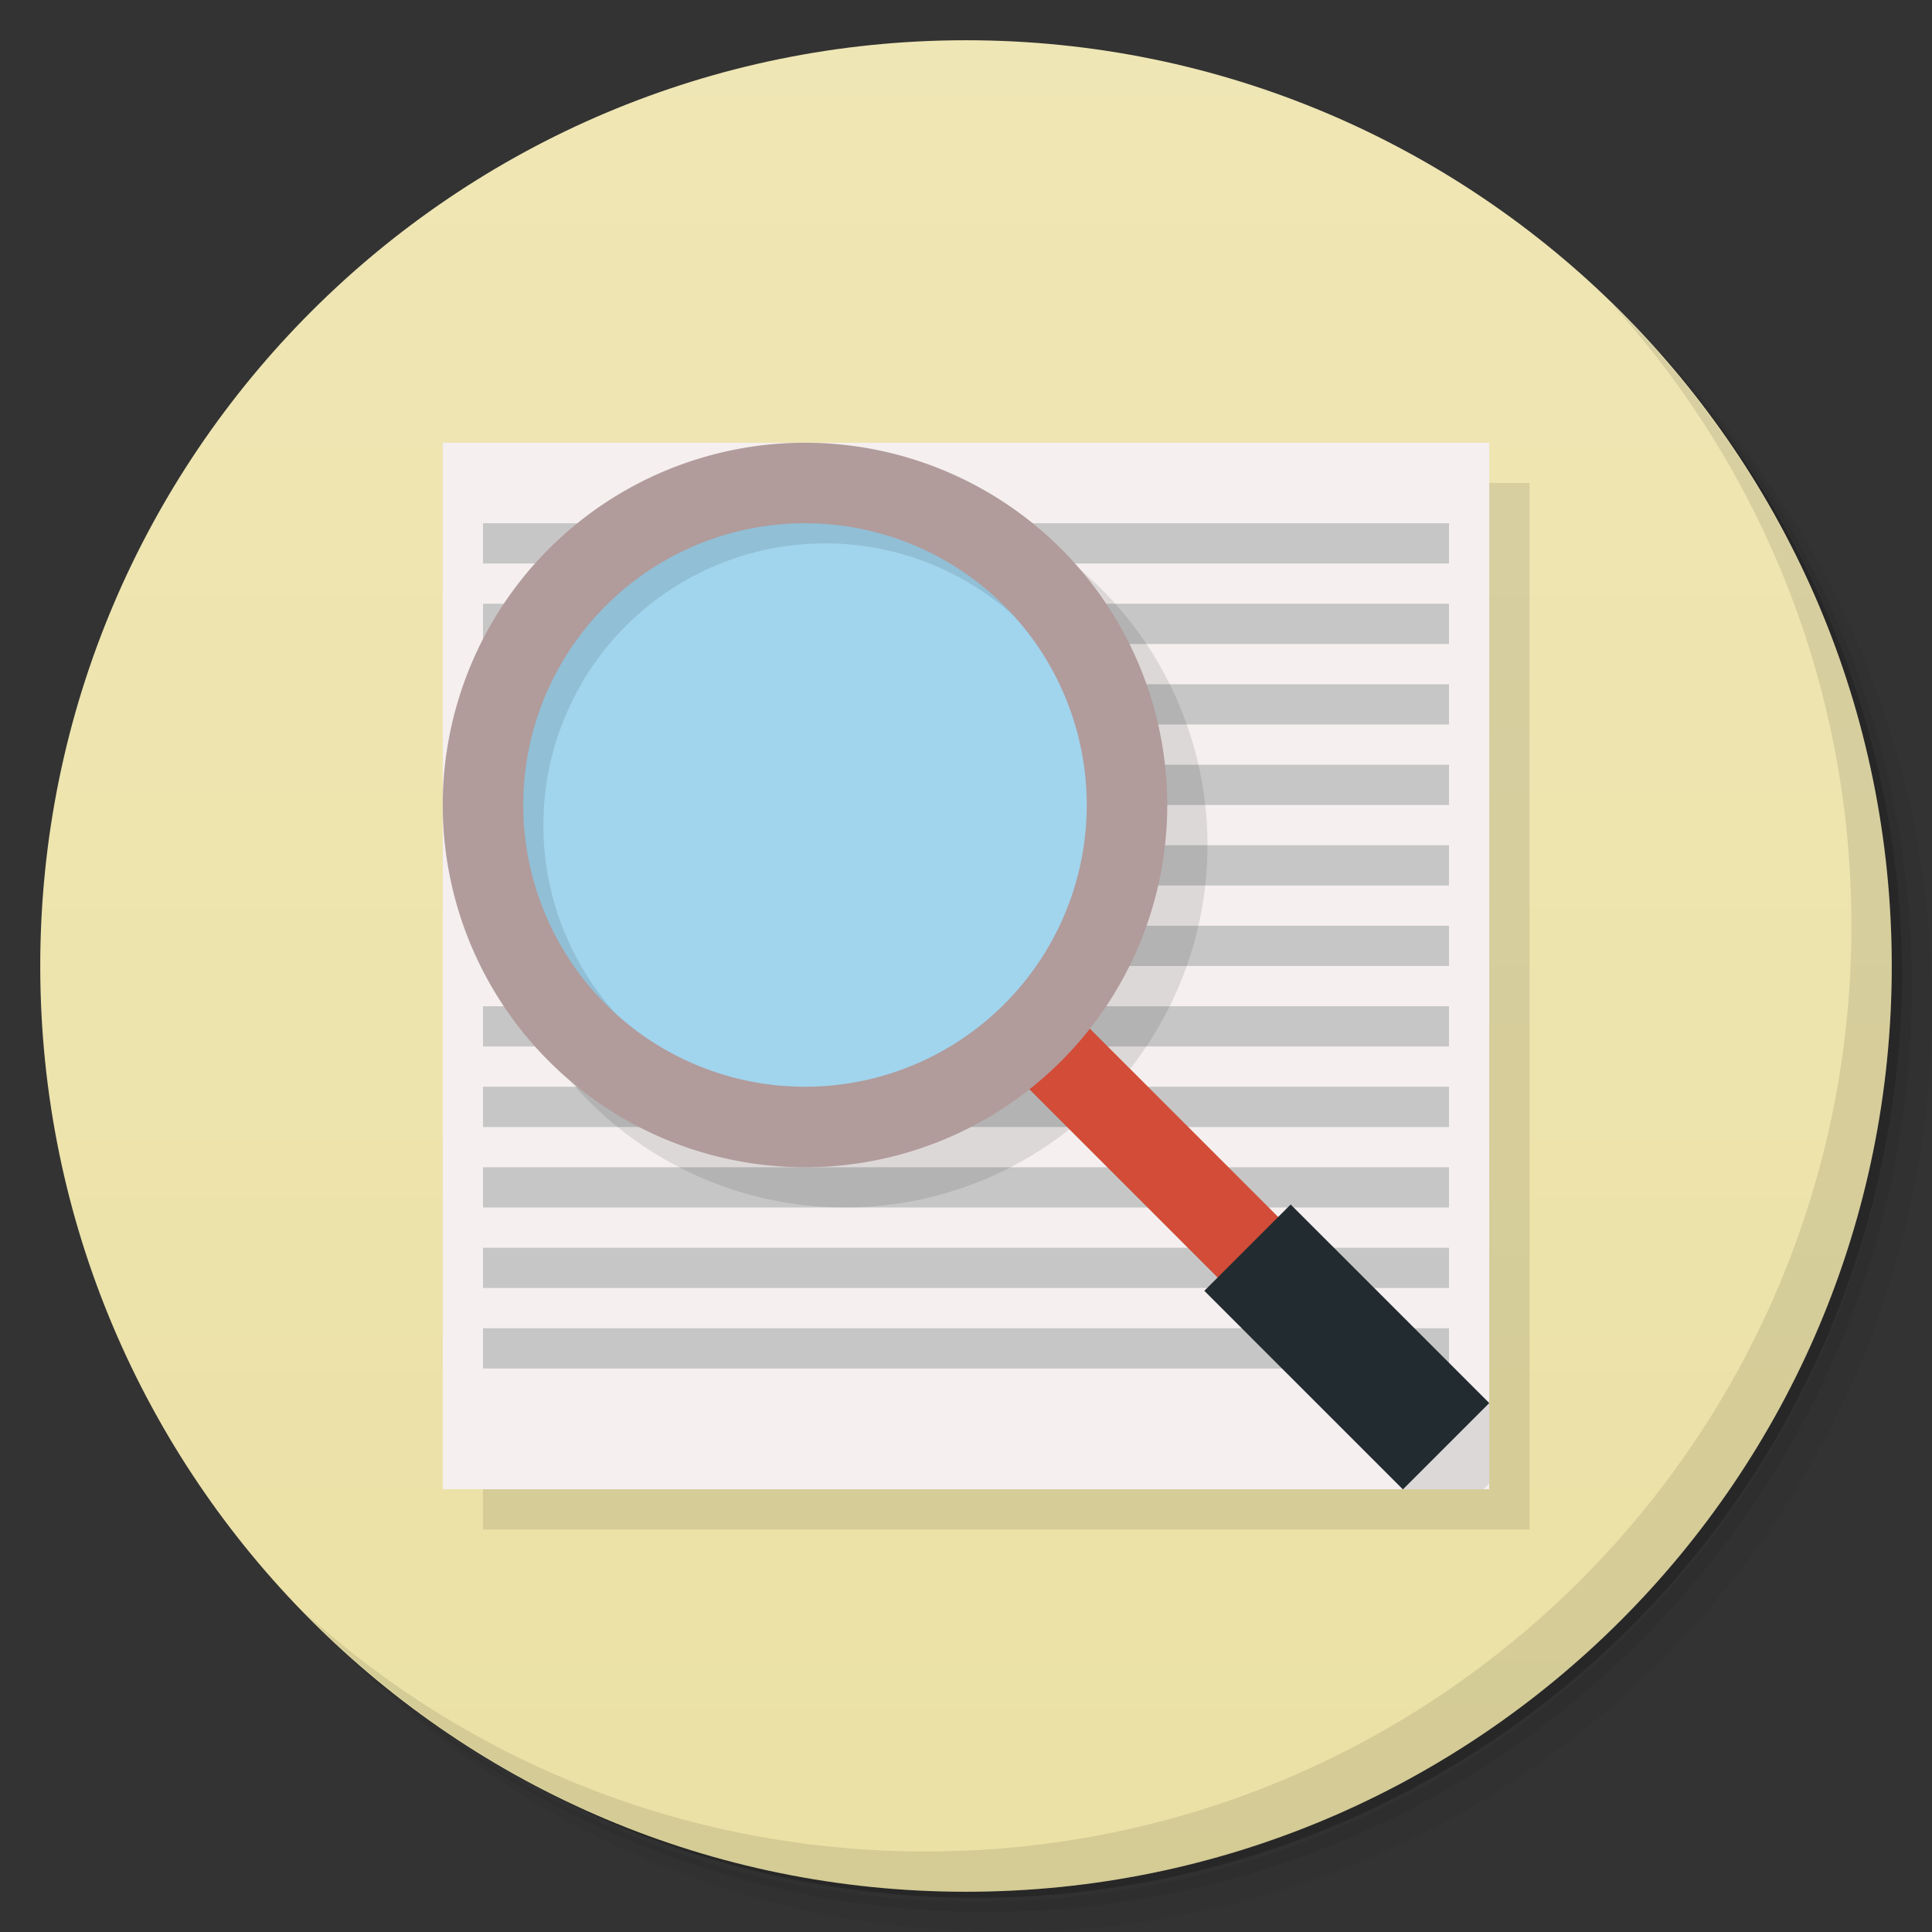 <svg viewBox="0 0 48 48" xmlns="http://www.w3.org/2000/svg">
 <rect x="0" y="0" width="48" height="48" fill="#333333" stroke="none"/>
 <defs>
  <linearGradient id="linearGradient3764" x1="1" x2="47" gradientTransform="matrix(0 -1 1 0 -1.5e-6 48)" gradientUnits="userSpaceOnUse">
   <stop style="stop-color:#ebe1a5" offset="0"/>
   <stop style="stop-color:#efe6b5" offset="1"/>
  </linearGradient>
 </defs>
 <path d="m36.31 5c5.859 4.062 9.688 10.831 9.688 18.5 0 12.426-10.07 22.5-22.5 22.5-7.669 0-14.438-3.828-18.5-9.688 1.037 1.822 2.306 3.499 3.781 4.969 4.085 3.712 9.514 5.969 15.469 5.969 12.703 0 23-10.298 23-23 0-5.954-2.256-11.384-5.969-15.469-1.469-1.475-3.147-2.744-4.969-3.781zm4.969 3.781c3.854 4.113 6.219 9.637 6.219 15.719 0 12.703-10.297 23-23 23-6.081 0-11.606-2.364-15.719-6.219 4.16 4.144 9.883 6.719 16.219 6.719 12.703 0 23-10.298 23-23 0-6.335-2.575-12.06-6.719-16.219z" style="opacity:.05"/>
 <path d="m41.28 8.781c3.712 4.085 5.969 9.514 5.969 15.469 0 12.703-10.297 23-23 23-5.954 0-11.384-2.256-15.469-5.969 4.113 3.854 9.637 6.219 15.719 6.219 12.703 0 23-10.298 23-23 0-6.081-2.364-11.606-6.219-15.719z" style="opacity:.1"/>
 <path d="m31.25 2.375c8.615 3.154 14.75 11.417 14.75 21.13 0 12.426-10.07 22.5-22.5 22.5-9.708 0-17.971-6.135-21.12-14.75a23 23 0 0 0 44.875-7 23 23 0 0 0-16-21.875z" style="opacity:.2"/>
 <path d="m24 1c12.703 0 23 10.297 23 23s-10.297 23-23 23-23-10.297-23-23 10.297-23 23-23z" style="fill:url(#linearGradient3764)"/>
 <g transform="matrix(1.334 0 0 1.334 -8.006 -8.005)"></g>
 <path d="m40.03 7.531c3.712 4.084 5.969 9.514 5.969 15.469 0 12.703-10.297 23-23 23-5.954 0-11.384-2.256-15.469-5.969 4.178 4.291 10.01 6.969 16.469 6.969 12.703 0 23-10.298 23-23 0-6.462-2.677-12.291-6.969-16.469z" style="opacity:.1"/>
 <g transform="matrix(-1 0 0 1 48 0)">
  <path d="m36 12h-26v26h26" style="fill-rule:evenodd;opacity:.1"/>
  <path d="m37 11h-26v26h26" style="fill-rule:evenodd;fill:#f5efef"/>
  <g transform="translate(0 -.004)">
   <g transform="translate(1,1)"></g>
  </g>
  <path d="m12 13h24v1h-24z" style="fill-opacity:.853;fill:#bfbfbf"/>
  <path d="m12 15h24v1h-24z" style="fill-opacity:.853;fill:#bfbfbf"/>
  <path d="m12 17h24v1h-24z" style="fill-opacity:.853;fill:#bfbfbf"/>
  <path d="m12 19h24v1h-24z" style="fill-opacity:.853;fill:#bfbfbf"/>
  <path d="m12 21h24v1h-24z" style="fill-opacity:.853;fill:#bfbfbf"/>
  <path d="m12 23h24v1h-24z" style="fill-opacity:.853;fill:#bfbfbf"/>
  <path d="m12 25h24v1h-24z" style="fill-opacity:.853;fill:#bfbfbf"/>
  <path d="m12 27h24v1h-24z" style="fill-opacity:.853;fill:#bfbfbf"/>
  <path d="m12 29h24v1h-24z" style="fill-opacity:.853;fill:#bfbfbf"/>
  <path d="m12 31h24v1h-24z" style="fill-opacity:.853;fill:#bfbfbf"/>
  <path d="m12 33h24v1h-24z" style="fill-opacity:.853;fill:#bfbfbf"/>
 </g>
 <path d="m21 12a9 9 0 0 0-9 9 9 9 0 0 0 9 9 9 9 0 0 0 5.57-1.943l4.68 4.681-0.328 0.332 3.933 3.93h2l0.145-0.145v-2l-3.934-3.934-0.313 0.313-4.676-4.678a9 9 0 0 0 1.923-5.556 9 9 0 0 0-9-9m0 2a7 7 0 0 1 7 7 7 7 0 0 1-7 7 7 7 0 0 1-7-7 7 7 0 0 1 7-7z" style="fill-rule:evenodd;opacity:.1"/>
 <path d="m11.398 19.898c0 4.697 3.805 8.5 8.5 8.5 4.699 0 8.504-3.803 8.5-8.5 4e-3 -4.693-3.801-8.5-8.5-8.5-4.695 0-8.5 3.807-8.5 8.5" style="fill:#a1d4ed"/>
 <path d="m25.378 26.866 1.504-1.504 4.934 4.934-1.504 1.504" style="fill:#d24c37"/>
 <path d="m29.921 32.07 2.145-2.145 4.934 4.934-2.145 2.145" style="fill:#222b30"/>
 <path d="m20.5 11.5a9 9 0 0 0-9 9 9 9 0 0 0 0.088 1.178c0.818 3.84 4.226 6.72 8.31 6.72 4.699 0 8.504-3.803 8.5-8.5 4e-3 -4.079-2.871-7.486-6.709-8.308a9 9 0 0 0-1.189-0.09zm0 2a7 7 0 0 1 7 7 7 7 0 0 1-7 7 7 7 0 0 1-7-7 7 7 0 0 1 7-7z" style="opacity:.1"/>
 <path d="m20 11a9 9 0 0 0-9 9 9 9 0 0 0 9 9 9 9 0 0 0 9-9 9 9 0 0 0-9-9zm0 2a7 7 0 0 1 7 7 7 7 0 0 1-7 7 7 7 0 0 1-7-7 7 7 0 0 1 7-7z" style="fill:#b19b9b"/>
</svg>

